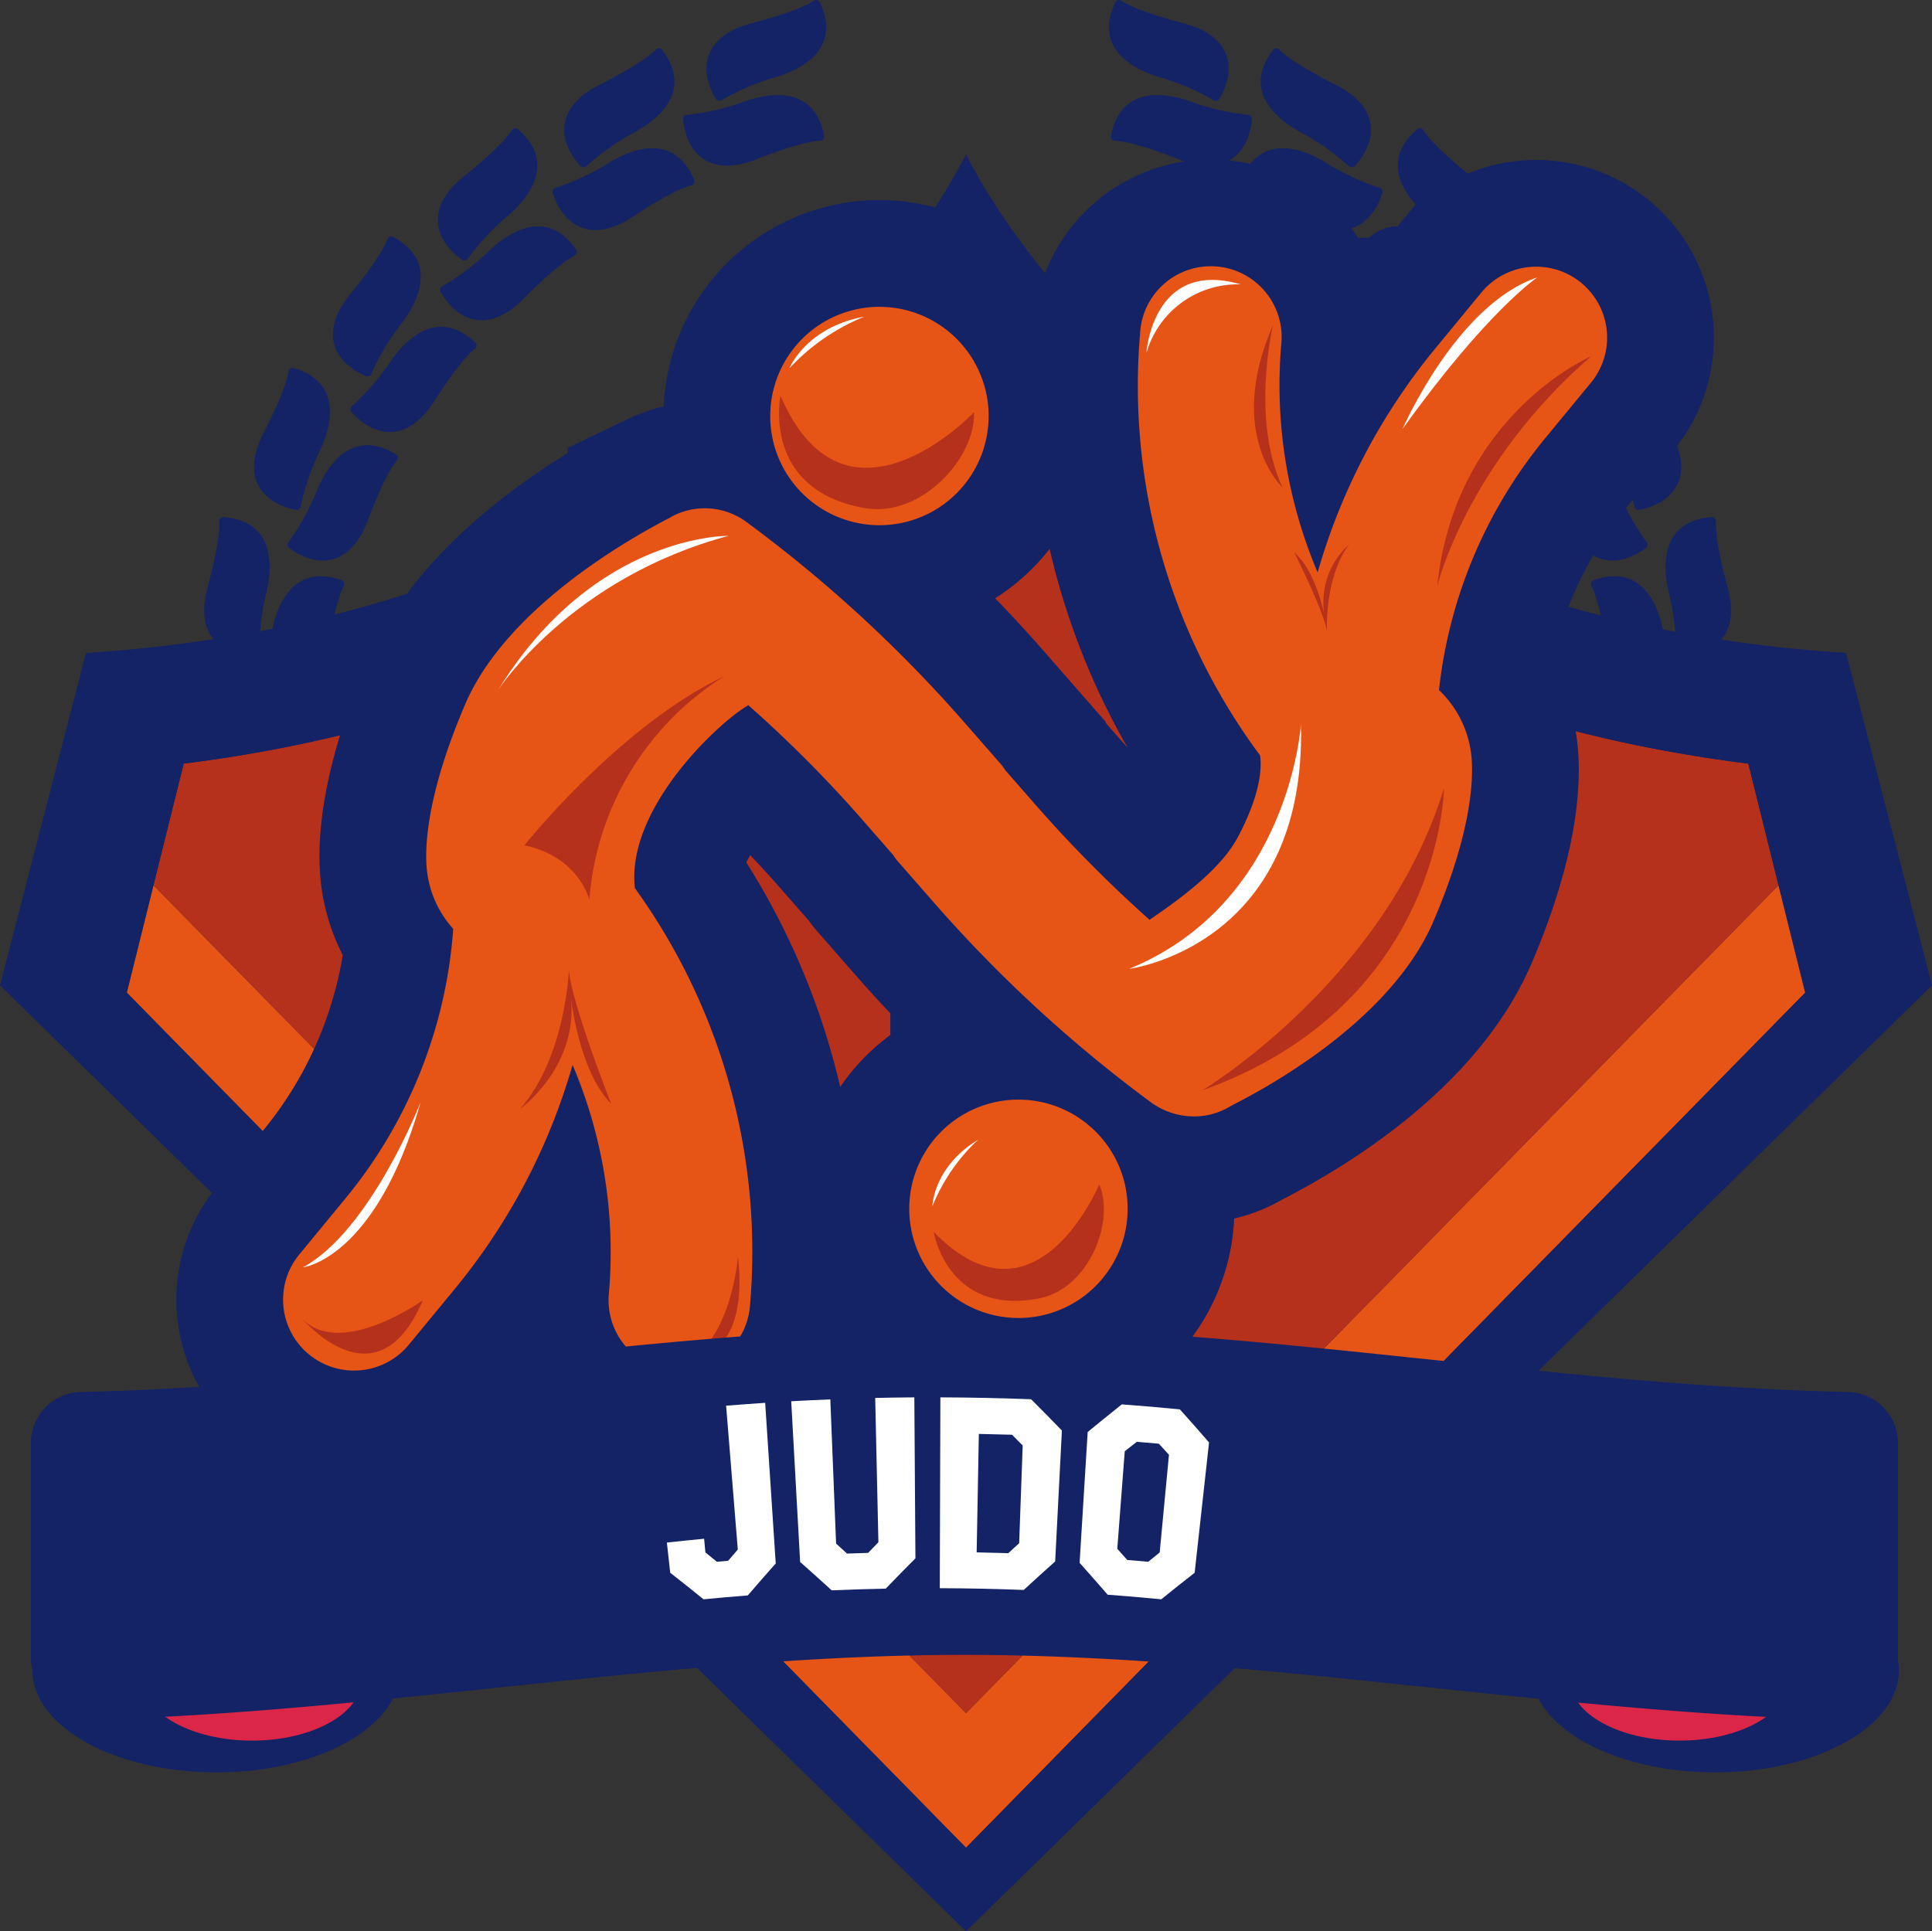<svg xmlns="http://www.w3.org/2000/svg" width="181" height="180.95" viewBox="0 0 181 180.95">
  <rect x="0" y="0" width="181" height="180.95" fill="#333333" stroke="none"/>
  <g id="judo" transform="translate(-171.346 306)">
    <g id="Group_3393" data-name="Group 3393" transform="translate(-5701.464 -2702.821)">
      <g id="Group_3388" data-name="Group 3388">
        <g id="Group_3095" data-name="Group 3095">
          <path id="Path_10858" data-name="Path 10858" d="M5967.713,2537.079a.388.388,0,0,1,.429-.339l.015,0a22.786,22.786,0,0,0,5.729-.12c3.286-.364,6.521.561,6.408,4.75a.383.383,0,0,1-.394.371.34.34,0,0,1-.055,0c-.665-.119-2.318-.189-6.277.446C5968.987,2542.919,5967.344,2540.235,5967.713,2537.079Z" fill="#142266"/>
          <path id="Path_10859" data-name="Path 10859" d="M5964.132,2536.559a.387.387,0,0,0,.489.242l.011,0a22.738,22.738,0,0,1,5.632-1.056c3.291-.316,6.269-1.884,5.3-5.961a.384.384,0,0,0-.464-.283.523.523,0,0,0-.051.017c-.626.253-2.23.659-6.236.849C5964.187,2530.579,5963.128,2533.545,5964.132,2536.559Z" fill="#142266"/>
        </g>
        <g id="Group_3096" data-name="Group 3096">
          <path id="Path_10860" data-name="Path 10860" d="M5981.662,2534.719a.386.386,0,0,1,.349-.42h.016a22.764,22.764,0,0,0,5.579-1.308c3.138-1.039,6.5-.807,7.256,3.314a.384.384,0,0,1-.309.446l-.054.006c-.675.021-2.307.3-6.048,1.741C5984.125,2540.161,5981.961,2537.881,5981.662,2534.719Z" fill="#142266"/>
          <path id="Path_10861" data-name="Path 10861" d="M5978.055,2534.953a.387.387,0,0,0,.529.136l.013-.008a22.764,22.764,0,0,1,5.289-2.2c3.153-.993,5.74-3.146,3.945-6.933a.385.385,0,0,0-.512-.181.453.453,0,0,0-.047.027c-.56.378-2.044,1.109-5.923,2.127C5976.865,2529.095,5976.446,2532.214,5978.055,2534.953Z" fill="#142266"/>
        </g>
        <g id="Group_3097" data-name="Group 3097">
          <path id="Path_10862" data-name="Path 10862" d="M5994.819,2529.509a.387.387,0,0,1,.254-.484l.015,0a22.784,22.784,0,0,0,5.185-2.439c2.854-1.669,6.186-2.14,7.786,1.733a.383.383,0,0,1-.211.5.435.435,0,0,1-.05.017c-.656.161-2.194.77-5.553,2.96C5998.366,2534.324,5995.766,2532.54,5994.819,2529.509Z" fill="#142266"/>
          <path id="Path_10863" data-name="Path 10863" d="M5991.338,2530.489a.387.387,0,0,0,.546.023l.011-.011a22.711,22.711,0,0,1,4.716-3.255c2.877-1.627,4.96-4.271,2.417-7.6a.382.382,0,0,0-.537-.071.42.42,0,0,0-.041.037c-.469.486-1.769,1.51-5.351,3.312C5988.957,2525.006,5989.2,2528.144,5991.338,2530.489Z" fill="#142266"/>
        </g>
        <g id="Group_3098" data-name="Group 3098">
          <path id="Path_10864" data-name="Path 10864" d="M6006.607,2521.677a.387.387,0,0,1,.148-.526l.014-.007a22.774,22.774,0,0,0,4.564-3.464c2.444-2.226,5.6-3.379,7.976.076a.383.383,0,0,1-.1.532.275.275,0,0,1-.048.028c-.608.294-1.986,1.21-4.816,4.05C6011.072,2525.651,6008.166,2524.445,6006.607,2521.677Z" fill="#142266"/>
          <path id="Path_10865" data-name="Path 10865" d="M6003.406,2523.359a.387.387,0,0,0,.539-.088l.008-.012a22.707,22.707,0,0,1,3.936-4.164c2.476-2.19,3.964-5.209.784-7.938a.383.383,0,0,0-.54.042.378.378,0,0,0-.033.045c-.358.573-1.417,1.844-4.546,4.352C5999.936,2518.491,6000.822,2521.511,6003.406,2523.359Z" fill="#142266"/>
        </g>
        <g id="Group_3099" data-name="Group 3099">
          <path id="Path_10866" data-name="Path 10866" d="M6016.506,2511.567a.386.386,0,0,1,.035-.545l.012-.01a22.79,22.79,0,0,0,3.744-4.337c1.928-2.685,4.781-4.471,7.818-1.584a.384.384,0,0,1,.012.543.313.313,0,0,1-.04.036c-.533.414-1.692,1.6-3.869,4.963C6021.7,2514.524,6018.606,2513.95,6016.506,2511.567Z" fill="#142266"/>
          <path id="Path_10867" data-name="Path 10867" d="M6013.725,2513.877a.386.386,0,0,0,.508-.2l.006-.015a22.746,22.746,0,0,1,2.984-4.891c1.967-2.657,2.795-5.919-.883-7.928a.383.383,0,0,0-.521.154.489.489,0,0,0-.021.046c-.231.635-1,2.1-3.542,5.2C6009.319,2509.837,6010.809,2512.607,6013.725,2513.877Z" fill="#142266"/>
        </g>
        <g id="Group_3100" data-name="Group 3100">
          <path id="Path_10868" data-name="Path 10868" d="M6024.088,2499.623a.386.386,0,0,1-.079-.54l.01-.013a22.763,22.763,0,0,0,2.761-5.021c1.327-3.028,3.746-5.367,7.318-3.175a.384.384,0,0,1,.126.527c-.01.015-.021.03-.033.045-.436.516-1.323,1.913-2.753,5.659C6029.784,2501.433,6026.638,2501.514,6024.088,2499.623Z" fill="#142266"/>
          <path id="Path_10869" data-name="Path 10869" d="M6021.849,2502.457a.386.386,0,0,0,.455-.3l0-.015a22.753,22.753,0,0,1,1.9-5.4c1.371-3.008,1.5-6.37-2.513-7.57a.383.383,0,0,0-.476.258.469.469,0,0,0-.012.054c-.094.669-.544,2.261-2.382,5.825C6016.7,2499.422,6018.737,2501.82,6021.849,2502.457Z" fill="#142266"/>
        </g>
        <g id="Group_3101" data-name="Group 3101">
          <path id="Path_10870" data-name="Path 10870" d="M6029.02,2486.355a.385.385,0,0,1-.189-.511l.007-.015a22.788,22.788,0,0,0,1.656-5.486c.669-3.237,2.548-6.029,6.5-4.626a.383.383,0,0,1,.231.49.324.324,0,0,1-.022.05c-.319.6-.9,2.146-1.516,6.108C6034.969,2486.946,6031.908,2487.678,6029.02,2486.355Z" fill="#142266"/>
          <path id="Path_10871" data-name="Path 10871" d="M6027.419,2489.6a.387.387,0,0,0,.383-.39v-.016a22.763,22.763,0,0,1,.737-5.682c.716-3.227.145-6.544-4.032-6.883a.383.383,0,0,0-.411.354.239.239,0,0,0,0,.053c.047.674-.062,2.325-1.119,6.193C6021.751,2487.7,6024.243,2489.621,6027.419,2489.6Z" fill="#142266"/>
        </g>
        <g id="Group_3102" data-name="Group 3102">
          <path id="Path_10872" data-name="Path 10872" d="M6031.087,2472.356a.387.387,0,0,1-.292-.462l0-.015a22.7,22.7,0,0,0,.48-5.71c-.019-3.306,1.239-6.427,5.394-5.877a.383.383,0,0,1,.329.43.5.5,0,0,1-.012.055c-.188.649-.43,2.286-.213,6.29C6037.028,2471.7,6034.187,2473.049,6031.087,2472.356Z" fill="#142266"/>
          <path id="Path_10873" data-name="Path 10873" d="M6030.2,2475.859a.387.387,0,0,0,.293-.461l0-.015a22.726,22.726,0,0,1-.461-5.711c.029-3.306-1.219-6.431-5.375-5.894a.384.384,0,0,0-.33.431c0,.018.006.036.011.053.186.649.423,2.287.193,6.29C6024.256,2475.181,6027.093,2476.543,6030.2,2475.859Z" fill="#142266"/>
        </g>
        <g id="Group_3103" data-name="Group 3103">
          <path id="Path_10874" data-name="Path 10874" d="M6030.2,2458.234a.386.386,0,0,1-.38-.392v-.015a22.755,22.755,0,0,0-.718-5.685c-.706-3.229-.124-6.544,4.054-6.87a.383.383,0,0,1,.411.355.479.479,0,0,1,0,.053c-.049.674.054,2.325,1.1,6.2C6035.873,2456.353,6033.375,2458.268,6030.2,2458.234Z" fill="#142266"/>
          <path id="Path_10875" data-name="Path 10875" d="M6030.054,2461.846a.386.386,0,0,0,.191-.512l-.007-.014a22.791,22.791,0,0,1-1.639-5.49c-.658-3.24-2.529-6.037-6.483-4.648a.382.382,0,0,0-.233.488.39.39,0,0,0,.022.052c.317.6.889,2.149,1.5,6.113C6024.108,2462.421,6027.162,2463.16,6030.054,2461.846Z" fill="#142266"/>
        </g>
        <g id="Group_3104" data-name="Group 3104">
          <path id="Path_10876" data-name="Path 10876" d="M6026.392,2444.6a.386.386,0,0,1-.454-.3l0-.016a22.705,22.705,0,0,0-1.884-5.411c-1.362-3.012-1.482-6.375,2.537-7.562a.382.382,0,0,1,.475.259.263.263,0,0,1,.012.055c.092.669.536,2.263,2.364,5.833C6031.556,2441.586,6029.506,2443.978,6026.392,2444.6Z" fill="#142266"/>
          <path id="Path_10877" data-name="Path 10877" d="M6027,2448.168a.386.386,0,0,0,.081-.54l-.01-.013a22.76,22.76,0,0,1-2.744-5.03c-1.318-3.032-3.729-5.379-7.307-3.2a.384.384,0,0,0-.125.528.38.38,0,0,0,.031.044c.434.517,1.317,1.917,2.734,5.668C6021.3,2449.964,6024.446,2450.054,6027,2448.168Z" fill="#142266"/>
        </g>
        <g id="Group_3105" data-name="Group 3105">
          <path id="Path_10878" data-name="Path 10878" d="M6019.836,2432.064a.386.386,0,0,1-.507-.2l-.006-.014a22.743,22.743,0,0,0-2.968-4.9c-1.958-2.663-2.775-5.928.91-7.925a.383.383,0,0,1,.52.157.319.319,0,0,1,.022.049c.229.635,1,2.1,3.524,5.214C6024.254,2428.038,6022.751,2430.8,6019.836,2432.064Z" fill="#142266"/>
          <path id="Path_10879" data-name="Path 10879" d="M6021.173,2435.423a.386.386,0,0,0-.034-.545l-.012-.01a22.762,22.762,0,0,1-3.73-4.35c-1.919-2.692-4.766-4.487-7.813-1.609a.385.385,0,0,0-.013.543.362.362,0,0,0,.039.036c.532.416,1.687,1.6,3.853,4.976C6015.969,2438.365,6019.065,2437.8,6021.173,2435.423Z" fill="#142266"/>
        </g>
        <g id="Group_3106" data-name="Group 3106">
          <path id="Path_10880" data-name="Path 10880" d="M6010.815,2421.16a.386.386,0,0,1-.538-.093l-.009-.013a22.735,22.735,0,0,0-3.922-4.177c-2.469-2.2-3.947-5.221-.758-7.94a.384.384,0,0,1,.541.045.294.294,0,0,1,.032.044c.356.574,1.411,1.849,4.531,4.367C6014.3,2416.3,6013.4,2419.32,6010.815,2421.16Z" fill="#142266"/>
          <path id="Path_10881" data-name="Path 10881" d="M6012.822,2424.172a.386.386,0,0,0-.146-.526l-.014-.007a22.741,22.741,0,0,1-4.553-3.479c-2.437-2.234-5.594-3.4-7.976.05a.383.383,0,0,0,.1.532.544.544,0,0,0,.048.029c.607.3,1.982,1.216,4.8,4.066C6008.344,2428.127,6011.254,2426.93,6012.822,2424.172Z" fill="#142266"/>
        </g>
        <g id="Group_3107" data-name="Group 3107">
          <path id="Path_10882" data-name="Path 10882" d="M5999.726,2412.371a.386.386,0,0,1-.545.022l-.012-.011a22.726,22.726,0,0,0-4.7-3.271c-2.872-1.637-4.946-4.287-2.392-7.609a.384.384,0,0,1,.538-.069.354.354,0,0,1,.04.037c.468.487,1.764,1.516,5.34,3.329C6002.125,2406.9,6001.876,2410.033,5999.726,2412.371Z" fill="#142266"/>
          <path id="Path_10883" data-name="Path 10883" d="M6002.314,2414.9a.387.387,0,0,0-.252-.485l-.016,0a22.763,22.763,0,0,1-5.177-2.456c-2.848-1.678-6.178-2.16-7.792,1.708a.383.383,0,0,0,.207.5.463.463,0,0,0,.053.018c.655.163,2.192.777,5.544,2.978C5998.756,2419.7,6001.355,2417.924,6002.314,2414.9Z" fill="#142266"/>
        </g>
        <g id="Group_3108" data-name="Group 3108">
          <path id="Path_10884" data-name="Path 10884" d="M5987.049,2406.079a.386.386,0,0,1-.529.134l-.014-.008a22.71,22.71,0,0,0-5.282-2.221c-3.15-1-5.729-3.165-3.922-6.946a.385.385,0,0,1,.513-.179.391.391,0,0,1,.046.027c.559.379,2.041,1.116,5.916,2.146C5988.258,2400.225,5988.667,2403.345,5987.049,2406.079Z" fill="#142266"/>
          <path id="Path_10885" data-name="Path 10885" d="M5990.1,2408.011a.386.386,0,0,0-.348-.421h-.015a22.8,22.8,0,0,1-5.574-1.326c-3.135-1.05-6.493-.829-7.266,3.29a.385.385,0,0,0,.308.447l.054.006c.675.024,2.306.3,6.042,1.76C5987.625,2413.45,5989.8,2411.173,5990.1,2408.011Z" fill="#142266"/>
        </g>
        <g id="Group_3109" data-name="Group 3109">
          <path id="Path_10886" data-name="Path 10886" d="M5959.205,2537.079a.387.387,0,0,0-.428-.339l-.016,0a22.785,22.785,0,0,1-5.729-.12c-3.286-.364-6.521.561-6.408,4.75a.383.383,0,0,0,.394.371.341.341,0,0,0,.055,0c.665-.119,2.318-.189,6.277.446C5957.928,2542.919,5959.571,2540.235,5959.205,2537.079Z" fill="#142266"/>
          <path id="Path_10887" data-name="Path 10887" d="M5962.782,2536.559a.386.386,0,0,1-.489.242l-.011,0a22.729,22.729,0,0,0-5.632-1.056c-3.291-.316-6.269-1.884-5.3-5.961a.384.384,0,0,1,.464-.283.45.45,0,0,1,.051.017c.626.253,2.23.659,6.236.849C5962.731,2530.579,5963.786,2533.545,5962.782,2536.559Z" fill="#142266"/>
        </g>
        <g id="Group_3110" data-name="Group 3110">
          <path id="Path_10888" data-name="Path 10888" d="M5945.252,2534.719a.386.386,0,0,0-.349-.42h-.016a22.764,22.764,0,0,1-5.579-1.308c-3.138-1.039-6.5-.807-7.256,3.314a.385.385,0,0,0,.31.446l.053.006c.675.021,2.306.3,6.047,1.741C5942.789,2540.161,5944.954,2537.881,5945.252,2534.719Z" fill="#142266"/>
          <path id="Path_10889" data-name="Path 10889" d="M5948.86,2534.953a.386.386,0,0,1-.528.136l-.014-.008a22.755,22.755,0,0,0-5.289-2.2c-3.153-.993-5.74-3.146-3.945-6.933a.385.385,0,0,1,.512-.181.37.37,0,0,1,.047.027c.56.378,2.044,1.109,5.923,2.127C5950.049,2529.095,5950.468,2532.214,5948.86,2534.953Z" fill="#142266"/>
        </g>
        <g id="Group_3111" data-name="Group 3111">
          <path id="Path_10890" data-name="Path 10890" d="M5932.1,2529.509a.387.387,0,0,0-.253-.484l-.016,0a22.794,22.794,0,0,1-5.185-2.439c-2.854-1.669-6.186-2.14-7.786,1.733a.383.383,0,0,0,.211.5.435.435,0,0,0,.05.017c.656.161,2.194.77,5.553,2.96C5928.552,2534.324,5931.146,2532.54,5932.1,2529.509Z" fill="#142266"/>
          <path id="Path_10891" data-name="Path 10891" d="M5935.575,2530.489a.386.386,0,0,1-.545.023l-.012-.011a22.675,22.675,0,0,0-4.716-3.255c-2.877-1.627-4.96-4.271-2.417-7.6a.383.383,0,0,1,.537-.071.331.331,0,0,1,.041.037c.469.486,1.769,1.51,5.351,3.312C5937.96,2525.006,5937.718,2528.144,5935.575,2530.489Z" fill="#142266"/>
        </g>
        <g id="Group_3112" data-name="Group 3112">
          <path id="Path_10892" data-name="Path 10892" d="M5920.31,2521.677a.387.387,0,0,0-.148-.526l-.014-.007a22.8,22.8,0,0,1-4.564-3.464c-2.444-2.226-5.6-3.379-7.976.076a.383.383,0,0,0,.1.532.333.333,0,0,0,.047.028c.608.294,1.986,1.21,4.817,4.05C5915.844,2525.651,5918.754,2524.445,5920.31,2521.677Z" fill="#142266"/>
          <path id="Path_10893" data-name="Path 10893" d="M5923.51,2523.359a.386.386,0,0,1-.539-.088l-.008-.012a22.707,22.707,0,0,0-3.936-4.164c-2.476-2.19-3.964-5.209-.784-7.938a.382.382,0,0,1,.54.042.378.378,0,0,1,.033.045c.358.573,1.417,1.844,4.546,4.352C5926.979,2518.491,5926.093,2521.511,5923.51,2523.359Z" fill="#142266"/>
        </g>
        <g id="Group_3113" data-name="Group 3113">
          <path id="Path_10894" data-name="Path 10894" d="M5910.406,2511.567a.386.386,0,0,0-.035-.545l-.013-.01a22.8,22.8,0,0,1-3.744-4.337c-1.928-2.685-4.781-4.471-7.818-1.584a.384.384,0,0,0-.011.543.3.3,0,0,0,.039.036c.534.414,1.692,1.6,3.869,4.963C5905.214,2514.524,5908.306,2513.95,5910.406,2511.567Z" fill="#142266"/>
          <path id="Path_10895" data-name="Path 10895" d="M5913.19,2513.877a.386.386,0,0,1-.508-.2l-.006-.015a22.686,22.686,0,0,0-2.984-4.891c-1.967-2.657-2.794-5.919.884-7.928a.383.383,0,0,1,.521.154.489.489,0,0,1,.021.046c.231.635,1,2.1,3.541,5.2C5917.6,2509.837,5916.1,2512.607,5913.19,2513.877Z" fill="#142266"/>
        </g>
        <g id="Group_3114" data-name="Group 3114">
          <path id="Path_10896" data-name="Path 10896" d="M5902.826,2499.623a.385.385,0,0,0,.079-.54l-.01-.013a22.784,22.784,0,0,1-2.761-5.021c-1.328-3.028-3.746-5.367-7.318-3.175a.383.383,0,0,0-.125.527.431.431,0,0,0,.032.045c.436.516,1.323,1.913,2.753,5.659C5897.126,2501.433,5900.277,2501.514,5902.826,2499.623Z" fill="#142266"/>
          <path id="Path_10897" data-name="Path 10897" d="M5905.066,2502.457a.386.386,0,0,1-.455-.3l0-.015a22.71,22.71,0,0,0-1.9-5.4c-1.371-3.008-1.5-6.37,2.513-7.57a.382.382,0,0,1,.476.258.284.284,0,0,1,.012.054c.094.669.544,2.261,2.383,5.825C5910.216,2499.422,5908.182,2501.82,5905.066,2502.457Z" fill="#142266"/>
        </g>
        <g id="Group_3115" data-name="Group 3115">
          <path id="Path_10898" data-name="Path 10898" d="M5897.9,2486.355a.387.387,0,0,0,.19-.511l-.008-.015a22.788,22.788,0,0,1-1.656-5.486c-.669-3.237-2.548-6.029-6.5-4.626a.383.383,0,0,0-.232.489.4.4,0,0,0,.022.051c.319.6.9,2.146,1.516,6.108C5891.946,2486.946,5895.009,2487.678,5897.9,2486.355Z" fill="#142266"/>
          <path id="Path_10899" data-name="Path 10899" d="M5899.5,2489.6a.386.386,0,0,1-.382-.39v-.016a22.762,22.762,0,0,0-.736-5.682c-.716-3.227-.146-6.544,4.031-6.883a.383.383,0,0,1,.412.352.344.344,0,0,1,0,.055c-.047.674.062,2.325,1.12,6.193C5905.164,2487.7,5902.672,2489.621,5899.5,2489.6Z" fill="#142266"/>
        </g>
        <g id="Group_3116" data-name="Group 3116">
          <path id="Path_10900" data-name="Path 10900" d="M5895.827,2472.356a.387.387,0,0,0,.292-.462l0-.015a22.768,22.768,0,0,1-.48-5.71c.019-3.306-1.239-6.427-5.394-5.877a.382.382,0,0,0-.328.43.345.345,0,0,0,.011.055c.188.649.43,2.286.213,6.29C5889.886,2471.7,5892.727,2473.049,5895.827,2472.356Z" fill="#142266"/>
          <path id="Path_10901" data-name="Path 10901" d="M5896.72,2475.859a.385.385,0,0,1-.292-.461l0-.015a22.726,22.726,0,0,0,.461-5.711c-.029-3.306,1.219-6.431,5.375-5.894a.383.383,0,0,1,.33.431.314.314,0,0,1-.011.053c-.186.649-.423,2.287-.193,6.29C5902.659,2475.181,5899.822,2476.543,5896.72,2475.859Z" fill="#142266"/>
        </g>
        <g id="Group_3117" data-name="Group 3117">
          <path id="Path_10902" data-name="Path 10902" d="M5896.714,2458.234a.387.387,0,0,0,.381-.392v-.015a22.732,22.732,0,0,1,.718-5.685c.706-3.229.124-6.544-4.054-6.87a.381.381,0,0,0-.41.353.342.342,0,0,0,0,.055c.049.674-.055,2.325-1.1,6.2C5891.043,2456.353,5893.541,2458.268,5896.714,2458.234Z" fill="#142266"/>
          <path id="Path_10903" data-name="Path 10903" d="M5896.862,2461.846a.387.387,0,0,1-.191-.512l.007-.014a22.7,22.7,0,0,0,1.639-5.49c.659-3.24,2.529-6.037,6.483-4.648a.383.383,0,0,1,.234.488.4.4,0,0,1-.023.052c-.317.6-.889,2.149-1.5,6.113C5902.812,2462.421,5899.754,2463.16,5896.862,2461.846Z" fill="#142266"/>
        </g>
        <g id="Group_3118" data-name="Group 3118">
          <path id="Path_10904" data-name="Path 10904" d="M5900.522,2444.6a.386.386,0,0,0,.454-.3l0-.016a22.79,22.79,0,0,1,1.884-5.411c1.362-3.012,1.482-6.375-2.537-7.562a.382.382,0,0,0-.475.259.5.5,0,0,0-.012.055c-.092.669-.536,2.263-2.364,5.833C5895.363,2441.586,5897.408,2443.978,5900.522,2444.6Z" fill="#142266"/>
          <path id="Path_10905" data-name="Path 10905" d="M5899.912,2448.168a.387.387,0,0,1-.081-.54l.01-.013a22.76,22.76,0,0,0,2.744-5.03c1.318-3.032,3.729-5.379,7.307-3.2a.382.382,0,0,1,.127.526.5.5,0,0,1-.033.046c-.434.517-1.316,1.917-2.734,5.668C5905.614,2449.964,5902.468,2450.054,5899.912,2448.168Z" fill="#142266"/>
        </g>
        <g id="Group_3119" data-name="Group 3119">
          <path id="Path_10906" data-name="Path 10906" d="M5907.079,2432.064a.386.386,0,0,0,.507-.2l.006-.014a22.743,22.743,0,0,1,2.968-4.9c1.958-2.663,2.775-5.928-.91-7.925a.384.384,0,0,0-.519.156c-.008.016-.016.033-.022.05-.229.635-1,2.1-3.525,5.214C5902.66,2428.038,5904.163,2430.8,5907.079,2432.064Z" fill="#142266"/>
          <path id="Path_10907" data-name="Path 10907" d="M5905.741,2435.423a.386.386,0,0,1,.034-.545l.012-.01a22.762,22.762,0,0,0,3.73-4.35c1.919-2.692,4.766-4.487,7.813-1.609a.384.384,0,0,1,.013.543.42.42,0,0,1-.04.036c-.532.416-1.686,1.6-3.853,4.976C5910.945,2438.365,5907.849,2437.8,5905.741,2435.423Z" fill="#142266"/>
        </g>
        <g id="Group_3120" data-name="Group 3120">
          <path id="Path_10908" data-name="Path 10908" d="M5916.1,2421.16a.386.386,0,0,0,.538-.093l.009-.013a22.735,22.735,0,0,1,3.922-4.177c2.469-2.2,3.947-5.221.758-7.94a.384.384,0,0,0-.541.045c-.011.014-.022.028-.032.044-.356.574-1.411,1.849-4.532,4.367C5912.615,2416.3,5913.51,2419.32,5916.1,2421.16Z" fill="#142266"/>
          <path id="Path_10909" data-name="Path 10909" d="M5914.093,2424.172a.386.386,0,0,1,.147-.526l.013-.007a22.741,22.741,0,0,0,4.553-3.479c2.437-2.234,5.594-3.4,7.976.05a.385.385,0,0,1-.1.534.391.391,0,0,1-.046.027c-.607.3-1.983,1.216-4.8,4.066C5918.572,2428.127,5915.661,2426.93,5914.093,2424.172Z" fill="#142266"/>
        </g>
        <g id="Group_3121" data-name="Group 3121">
          <path id="Path_10910" data-name="Path 10910" d="M5927.19,2412.371a.388.388,0,0,0,.546.022l.011-.011a22.752,22.752,0,0,1,4.7-3.271c2.872-1.637,4.946-4.287,2.392-7.609a.383.383,0,0,0-.539-.067.328.328,0,0,0-.039.035c-.468.487-1.764,1.516-5.34,3.329C5924.791,2406.9,5925.039,2410.033,5927.19,2412.371Z" fill="#142266"/>
          <path id="Path_10911" data-name="Path 10911" d="M5924.6,2414.9a.387.387,0,0,1,.252-.485l.016,0a22.763,22.763,0,0,0,5.177-2.456c2.848-1.678,6.179-2.16,7.792,1.708a.383.383,0,0,1-.207.5.406.406,0,0,1-.053.018c-.655.163-2.192.777-5.544,2.978C5928.159,2419.7,5925.561,2417.924,5924.6,2414.9Z" fill="#142266"/>
        </g>
        <g id="Group_3122" data-name="Group 3122">
          <path id="Path_10912" data-name="Path 10912" d="M5939.866,2406.079a.386.386,0,0,0,.529.134l.014-.008a22.727,22.727,0,0,1,5.282-2.221c3.15-1,5.729-3.165,3.922-6.946a.384.384,0,0,0-.513-.179.391.391,0,0,0-.046.027c-.559.379-2.041,1.116-5.916,2.146C5938.657,2400.225,5938.248,2403.345,5939.866,2406.079Z" fill="#142266"/>
          <path id="Path_10913" data-name="Path 10913" d="M5936.809,2408.011a.386.386,0,0,1,.348-.421h.016a22.783,22.783,0,0,0,5.574-1.326c3.135-1.05,6.493-.829,7.266,3.29a.383.383,0,0,1-.306.447l-.056.006c-.675.024-2.3.3-6.042,1.76C5939.29,2413.45,5937.117,2411.173,5936.809,2408.011Z" fill="#142266"/>
        </g>
      </g>
      <g id="Group_3389" data-name="Group 3389">
        <g id="Group_3124" data-name="Group 3124">
          <path id="Path_10914" data-name="Path 10914" d="M5963.311,2557.338l-76.121-77.573-2.5,10.058,78.621,80.121,78.621-80.121-2.5-10.058Z" fill="#e65416"/>
          <path id="Path_10915" data-name="Path 10915" d="M6039.432,2479.764l-2.833-11.4c-31.187-3.9-51.662-17.144-63.632-28.04a99.245,99.245,0,0,1-9.656-10.114,98.985,98.985,0,0,1-9.656,10.114c-11.97,10.9-32.444,24.144-63.632,28.04l-2.833,11.4,76.121,77.573Z" fill="#b5311b"/>
        </g>
        <path id="Path_10916" data-name="Path 10916" d="M6045.754,2458c-62.61-4.005-82.444-46.74-82.444-46.74s-19.835,42.735-82.444,46.74l-8.056,31.144,90.5,88.632,90.5-88.632Zm-161.066,31.828,5.334-21.457c31.188-3.9,51.662-17.144,63.632-28.04a99.09,99.09,0,0,0,9.656-10.114,99.245,99.245,0,0,0,9.656,10.114c11.97,10.9,32.444,24.144,63.632,28.04l5.334,21.457-78.621,80.121Z" fill="#142266"/>
      </g>
      <g id="Path_7350" data-name="Path 7350">
        <path id="Path_111" data-name="Path 111" d="M6021.819,2432.725l-4.158,5.049a44.78,44.78,0,0,0-10.04,23.7,9.909,9.909,0,0,1,3.052,6.333c.177,2.126,0,7-3.583,15.37-4.379,10.142-17.736,16.609-18.974,17.273a6.5,6.5,0,0,1-3.494.974,6.837,6.837,0,0,1-3.937-1.285,127.813,127.813,0,0,1-20.522-18.912l-3.1-3.542a4.9,4.9,0,0,1-.576-.753h0l-3.1-3.544a117.215,117.215,0,0,0-10.483-10.5l-.044.044c-2.566,1.462-11.411,9.567-10.571,17.1a58.234,58.234,0,0,1,10.792,39.021,6.635,6.635,0,0,1-13.245-.815c.006-.1.014-.195.024-.292a44.84,44.84,0,0,0-3.409-21.348,58.193,58.193,0,0,1-11.145,21.127l-4.158,5.048a6.649,6.649,0,1,1-10.26-8.459l4.157-5.048a44.752,44.752,0,0,0,10.217-25.29v-.133a9.758,9.758,0,0,1-2.479-5.714c-.176-2.126.045-7,3.627-15.369,4.028-9.3,16.055-15.812,19.018-17.363.177-.089.4-.221.575-.31a6.585,6.585,0,0,1,6.768.664,127.868,127.868,0,0,1,20.522,18.912l3.1,3.544a4.864,4.864,0,0,1,.576.753h0l3.1,3.543a123.15,123.15,0,0,0,10.438,10.5c2.388-1.638,6.59-4.562,8.271-7.747,2.565-4.827,2.123-7.263,2.079-7.662a58.072,58.072,0,0,1-11.234-39.6,6.635,6.635,0,0,1,13.245.815c-.006.1-.014.2-.024.293a44.845,44.845,0,0,0,3.409,21.348,58.191,58.191,0,0,1,11.145-21.127l4.158-5.049a6.649,6.649,0,1,1,10.26,8.459Zm-64.619,13.11a10.231,10.231,0,1,0-12.034-8.034l0,.018a10.239,10.239,0,0,0,12.029,8.017Zm9.022,54.213a10.231,10.231,0,1,0,12.035,8.034l0-.018a10.237,10.237,0,0,0-12.033-8.016Z" fill="none" stroke="#142266" stroke-width="20"/>
        <path id="Path_112" data-name="Path 112" d="M6021.819,2432.725l-4.158,5.049a44.78,44.78,0,0,0-10.04,23.7,9.909,9.909,0,0,1,3.052,6.333c.177,2.126,0,7-3.583,15.37-4.379,10.142-17.736,16.609-18.974,17.273a6.5,6.5,0,0,1-3.494.974,6.837,6.837,0,0,1-3.937-1.285,127.813,127.813,0,0,1-20.522-18.912l-3.1-3.542a4.9,4.9,0,0,1-.576-.753h0l-3.1-3.544a117.215,117.215,0,0,0-10.483-10.5l-.044.044c-2.566,1.462-11.411,9.567-10.571,17.1a58.234,58.234,0,0,1,10.792,39.021,6.635,6.635,0,0,1-13.245-.815c.006-.1.014-.195.024-.292a44.84,44.84,0,0,0-3.409-21.348,58.193,58.193,0,0,1-11.145,21.127l-4.158,5.048a6.649,6.649,0,1,1-10.26-8.459l4.157-5.048a44.752,44.752,0,0,0,10.217-25.29v-.133a9.758,9.758,0,0,1-2.479-5.714c-.176-2.126.045-7,3.627-15.369,4.028-9.3,16.055-15.812,19.018-17.363.177-.089.4-.221.575-.31a6.585,6.585,0,0,1,6.768.664,127.868,127.868,0,0,1,20.522,18.912l3.1,3.544a4.864,4.864,0,0,1,.576.753h0l3.1,3.543a123.15,123.15,0,0,0,10.438,10.5c2.388-1.638,6.59-4.562,8.271-7.747,2.565-4.827,2.123-7.263,2.079-7.662a58.072,58.072,0,0,1-11.234-39.6,6.635,6.635,0,0,1,13.245.815c-.006.1-.014.2-.024.293a44.845,44.845,0,0,0,3.409,21.348,58.191,58.191,0,0,1,11.145-21.127l4.158-5.049a6.649,6.649,0,1,1,10.26,8.459Zm-64.619,13.11a10.231,10.231,0,1,0-12.034-8.034l0,.018a10.239,10.239,0,0,0,12.029,8.017Zm9.022,54.213a10.231,10.231,0,1,0,12.035,8.034l0-.018a10.237,10.237,0,0,0-12.033-8.016Z" fill="#e65416"/>
      </g>
      <path id="Path_113" data-name="Path 113" d="M5941.951,2514.624s1.321,8.7-4.074,9.248C5937.877,2523.872,5941.038,2522.225,5941.951,2514.624Z" fill="#b5311b"/>
      <g id="Group_3391" data-name="Group 3391">
        <ellipse id="Ellipse_224" data-name="Ellipse 224" cx="17.219" cy="9.559" rx="17.219" ry="9.559" transform="translate(6016.271 2543.767)" fill="#142266"/>
        <ellipse id="Ellipse_225" data-name="Ellipse 225" cx="17.219" cy="9.559" rx="17.219" ry="9.559" transform="translate(5875.856 2543.767)" fill="#142266"/>
        <ellipse id="Ellipse_226" data-name="Ellipse 226" cx="10.228" cy="5.678" rx="10.228" ry="5.678" transform="translate(5886.193 2548.554)" fill="#dc2648"/>
        <ellipse id="Ellipse_227" data-name="Ellipse 227" cx="10.228" cy="5.678" rx="10.228" ry="5.678" transform="translate(6019.917 2548.554)" fill="#dc2648"/>
        <path id="Path_10918" data-name="Path 10918" d="M5963.165,2521.148c-27.589,0-55.178,5.5-82.768,6.093a4.808,4.808,0,0,0-4.7,4.811v19.99a5.888,5.888,0,0,0,5.882,5.893l.154,0c27.142-.735,54.286-6.06,81.427-6.06s54.286,5.326,81.427,6.06a5.888,5.888,0,0,0,6.035-5.736c0-.052,0-.1,0-.155v-19.99a4.8,4.8,0,0,0-4.694-4.811C6018.343,2526.65,5990.754,2521.148,5963.165,2521.148Z" fill="#142266"/>
        <g id="Group_26" data-name="Group 26">
          <g id="Group_25" data-name="Group 25">
            <g id="Group_24" data-name="Group 24">
              <path id="Path_114" data-name="Path 114" d="M5945.484,2543.31q-1.324,1.489-2.615,2.995-2.075.164-4.148.365-1.545-1.255-3.123-2.49-.156-1.414-.312-2.827,1.745-.193,3.488-.358.06.641.121,1.281.538.437,1.075.875c.351-.032.7-.062,1.054-.092.3-.351.6-.7.906-1.05q-.546-6.739-1.094-13.479,1.83-.149,3.659-.269Q5944.99,2535.787,5945.484,2543.31Z" fill="#fff"/>
              <path id="Path_115" data-name="Path 115" d="M5958.572,2542.834q-1.41,1.408-2.783,2.837-2.532.051-5.063.158-1.463-1.338-2.956-2.658-.418-7.528-.835-15.058,1.83-.1,3.663-.175.27,6.758.541,13.513.514.465,1.026.933.985-.036,1.973-.062.48-.5.965-1-.153-6.759-.3-13.52c1.221-.027,2.445-.045,3.666-.054Q5958.519,2535.294,5958.572,2542.834Z" fill="#fff"/>
              <path id="Path_116" data-name="Path 116" d="M5968.72,2545.793q-3.932-.152-7.866-.164l.055-17.881q4.252.014,8.5.178,1.461,1.456,2.885,2.932l-.63,12.266Q5970.174,2544.449,5968.72,2545.793Zm-.43-4.376q.165-4.579.331-9.16-.5-.5-1-1.006-1.554-.048-3.107-.077-.1,5.553-.205,11.1,1.48.027,2.961.075C5967.607,2542.041,5967.949,2541.729,5968.29,2541.417Z" fill="#fff"/>
              <path id="Path_117" data-name="Path 117" d="M5981.607,2546.67q-2.509-.243-5.027-.432-1.3-1.5-2.627-2.985l.756-12.259q1.581-1.3,3.2-2.588,2.719.2,5.435.468,1.388,1.54,2.736,3.1-.675,6.105-1.348,12.208Q5983.152,2545.414,5981.607,2546.67Zm-.151-4.392q.434-4.574.868-9.147c-.312-.347-.628-.694-.944-1.04-.688-.062-1.378-.122-2.066-.178q-.567.441-1.131.884-.354,4.57-.7,9.14c.312.348.623.7.933,1.047q.984.08,1.968.169Q5980.917,2542.715,5981.456,2542.278Z" fill="#fff"/>
            </g>
          </g>
        </g>
      </g>
    </g>
    <path id="Path_118" data-name="Path 118" d="M5956.761,2469.134" transform="translate(-5701.464 -2702.821)" fill="#fff"/>
    <g id="Group_27" data-name="Group 27" transform="translate(-5701.464 -2702.821)">
      <path id="Path_119" data-name="Path 119" d="M5945.928,2433.906s-1.83,8.856,7.963,10.533c5.214.87,10.337-4.7,10.165-8.983C5964.056,2435.456,5952.044,2448.125,5945.928,2433.906Z" fill="#b5311b"/>
      <path id="Path_120" data-name="Path 120" d="M5946.764,2431.33s1.539-3.83,7.022-4.841A19.732,19.732,0,0,0,5946.764,2431.33Z" fill="#fff"/>
    </g>
    <g id="Group_28" data-name="Group 28" transform="translate(-5701.464 -2702.821)">
      <path id="Path_121" data-name="Path 121" d="M5960.284,2512.242s1.282,7.928,9.926,6.224c4.594-.926,7.079-7.166,5.582-10.667C5975.792,2507.8,5969.844,2522.109,5960.284,2512.242Z" fill="#b5311b"/>
      <path id="Path_122" data-name="Path 122" d="M5960.163,2509.84s.065-3.664,4.288-6.236A17.5,17.5,0,0,0,5960.163,2509.84Z" fill="#fff"/>
    </g>
    <path id="Path_123" data-name="Path 123" d="M5940.585,2460.228a27.142,27.142,0,0,0-12.561,20.916s-.938-4.03-6.084-5.119C5921.94,2476.025,5930.853,2464.842,5940.585,2460.228Z" transform="translate(-5701.464 -2702.821)" fill="#b5311b"/>
    <path id="Path_124" data-name="Path 124" d="M5941.07,2447.028s-12.55-.22-21.578,14.422C5919.492,2461.45,5926.269,2450.976,5941.07,2447.028Z" transform="translate(-5701.464 -2702.821)" fill="#fff"/>
    <path id="Path_125" data-name="Path 125" d="M5980.208,2429.909s.561-8.863,8.84-6.441A8.893,8.893,0,0,0,5980.208,2429.909Z" transform="translate(-5701.464 -2702.821)" fill="#fff"/>
    <path id="Path_126" data-name="Path 126" d="M5992.082,2427.245s-2.128,8.793.871,15.237C5992.953,2442.482,5987.585,2437.522,5992.082,2427.245Z" transform="translate(-5701.464 -2702.821)" fill="#b5311b"/>
    <path id="Path_127" data-name="Path 127" d="M6004.208,2437.01s5.062-11.67,12.632-14.2C6016.84,2422.808,6012.189,2425.89,6004.208,2437.01Z" transform="translate(-5701.464 -2702.821)" fill="#fff"/>
    <path id="Path_128" data-name="Path 128" d="M6007.455,2451.752s2.719-11.383,14.406-21.54C6021.861,2430.212,6009.107,2435.67,6007.455,2451.752Z" transform="translate(-5701.464 -2702.821)" fill="#b5311b"/>
    <path id="Path_129" data-name="Path 129" d="M6008.088,2470.686s-.192,20.269-22.651,28.3C5985.437,2498.991,6002.555,2488.73,6008.088,2470.686Z" transform="translate(-5701.464 -2702.821)" fill="#b5311b"/>
    <path id="Path_130" data-name="Path 130" d="M5991.189,2471.3" transform="translate(-5701.464 -2702.821)" fill="#b5311b"/>
    <path id="Path_131" data-name="Path 131" d="M5994.689,2464.649s-.994,16.756-16.087,22.947C5978.6,2487.6,5995.231,2485.489,5994.689,2464.649Z" transform="translate(-5701.464 -2702.821)" fill="#fff"/>
    <path id="Path_132" data-name="Path 132" d="M5912.427,2518.647s-8.032,5.76-11.555,1.458C5900.872,2520.1,5908.018,2528.977,5912.427,2518.647Z" transform="translate(-5701.464 -2702.821)" fill="#b5311b"/>
    <path id="Path_133" data-name="Path 133" d="M5912.221,2500.078s-4.676,12.031-11.033,15.491C5901.188,2515.569,5908.033,2514.817,5912.221,2500.078Z" transform="translate(-5701.464 -2702.821)" fill="#fff"/>
    <path id="Path_134" data-name="Path 134" d="M5921.538,2500.713s5.568-3.961,4.736-10.642c0,0,.694,7.053,3.784,10.147,0,0-3.624-9.156-3.953-12.456C5926.1,2487.762,5925.8,2495.873,5921.538,2500.713Z" transform="translate(-5701.464 -2702.821)" fill="#b5311b"/>
    <path id="Path_135" data-name="Path 135" d="M5999.182,2447.849a7.3,7.3,0,0,0-2.281,6.671s-.8-4.215-2.827-5.914c0,0,2.678,5.325,3.053,7.3C5997.127,2455.9,5996.872,2451,5999.182,2447.849Z" transform="translate(-5701.464 -2702.821)" fill="#b5311b"/>
  </g>
</svg>
